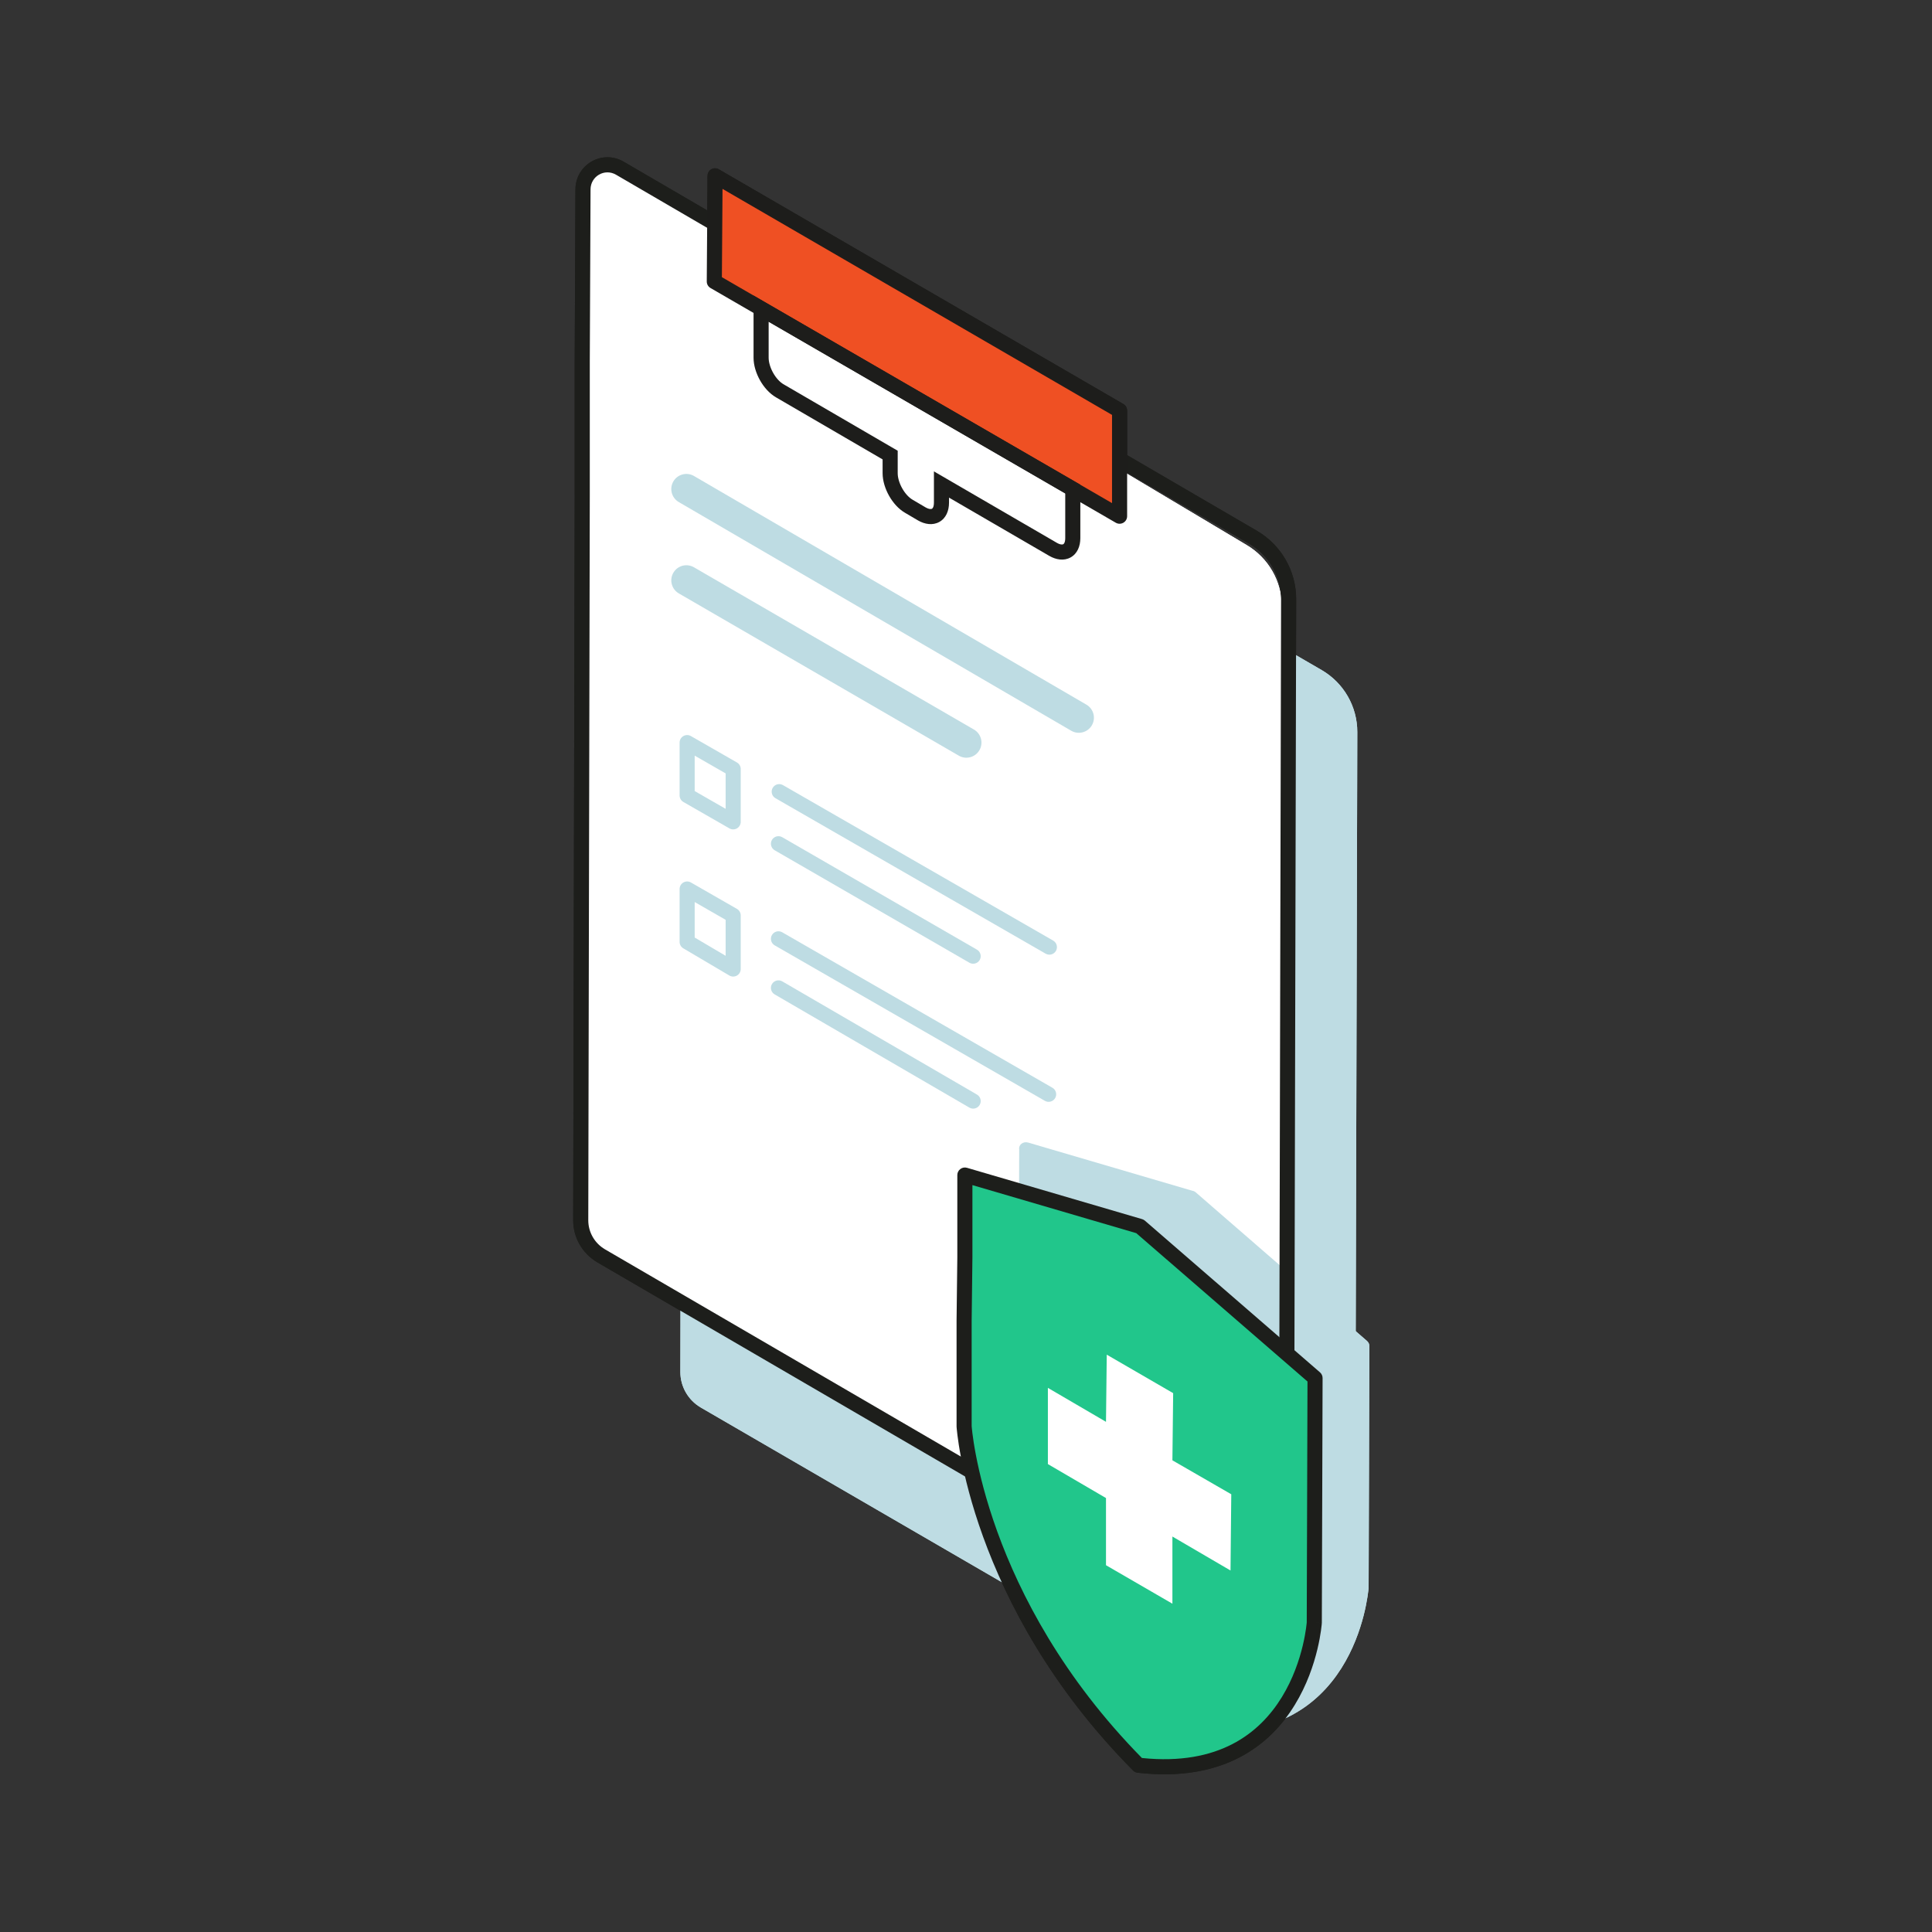 <svg width="256" height="256" viewBox="0 0 256 256" fill="none" xmlns="http://www.w3.org/2000/svg">
<rect x="0" y="0" width="256" height="256" fill="#333333" stroke="none"/>
<path d="M160.75 225.9L92.85 186.5C91.15 185.5 90.15 183.7 90.15 181.8L90.35 85.6V68L90.45 45.3C90.45 42.8 93.15 41.2 95.35 42.5L175.15 88.8C178.05 90.5 179.85 93.6 179.85 97L179.55 210.9C179.65 215 164.35 228 160.75 225.9Z" fill="#BEDCE3"/>
<path d="M161.35 215.4L79.75 166.7C78.05 165.7 77.05 163.9 77.05 162L77.25 65.8V48.2V25.5C77.25 23 79.95 21.4 82.15 22.7L165.15 72.2C168.05 73.9 169.85 77 169.85 80.4L169.55 210.8C169.55 214.9 164.95 217.5 161.35 215.4Z" fill="white"/>
<path d="M90.95 64.8L142.95 95.1" stroke="#BEDCE3" stroke-width="4" stroke-miterlimit="10" stroke-linecap="round" stroke-linejoin="round"/>
<path d="M90.95 76.899L128.05 98.399" stroke="#BEDCE3" stroke-width="4" stroke-miterlimit="10" stroke-linecap="round" stroke-linejoin="round"/>
<path d="M103.25 104.899L139.05 125.499" stroke="#BEDCE3" stroke-width="2" stroke-miterlimit="10" stroke-linecap="round" stroke-linejoin="round"/>
<path d="M103.15 111.8L128.95 126.7" stroke="#BEDCE3" stroke-width="2" stroke-miterlimit="10" stroke-linecap="round" stroke-linejoin="round"/>
<path d="M103.15 130.899L128.95 145.899" stroke="#BEDCE3" stroke-width="2" stroke-miterlimit="10" stroke-linecap="round" stroke-linejoin="round"/>
<path d="M97.15 108.899L91.05 105.399V98.399L97.15 101.899V108.899Z" stroke="#BEDCE3" stroke-width="2" stroke-miterlimit="10" stroke-linecap="round" stroke-linejoin="round"/>
<path d="M103.15 124.399L138.95 144.999" stroke="#BEDCE3" stroke-width="2" stroke-miterlimit="10" stroke-linecap="round" stroke-linejoin="round"/>
<path d="M97.15 128.4L91.05 124.8V117.8L97.15 121.3V128.4Z" stroke="#BEDCE3" stroke-width="2" stroke-miterlimit="10" stroke-linecap="round" stroke-linejoin="round"/>
<path d="M136.55 173.6L151.15 182" stroke="#1D1D1B" stroke-width="2" stroke-miterlimit="10"/>
<path d="M136.25 151.399L158.05 157.799C158.15 157.799 158.35 157.899 158.45 157.999L181.15 177.699C181.35 177.899 181.45 178.099 181.45 178.399L181.35 210.299C181.35 210.299 181.35 210.299 181.35 210.399C181.25 211.399 179.45 231.499 158.45 229.299C158.25 229.299 158.05 229.199 157.85 228.999C136.95 207.799 135.05 185.399 134.95 184.399C134.95 184.399 134.95 184.399 134.95 184.299L135.05 152.299C134.95 151.699 135.55 151.199 136.25 151.399Z" fill="#BEDCE3"/>
<path d="M162.25 214.5L79.65 166.4C77.95 165.4 76.95 163.6 76.95 161.7L77.15 65.5V47.9L77.25 25.1C77.25 22.6 79.95 21 82.15 22.3L166.05 71.2C168.95 72.9 170.75 76 170.75 79.4L170.45 209.8C170.55 214 165.95 216.6 162.25 214.5Z" stroke="#1D1E1B" stroke-width="2" stroke-miterlimit="10"/>
<path d="M148.35 68.4L94.65 37.3L94.75 23.3L148.35 54.4V68.4Z" fill="#EF5023" stroke="#1D1D1B" stroke-width="2" stroke-miterlimit="10" stroke-linecap="round" stroke-linejoin="round"/>
<path d="M100.85 40.899V47.399C100.85 48.999 101.95 50.999 103.35 51.799L117.95 60.299V62.699C117.95 64.299 119.05 66.299 120.45 67.099L122.15 68.099C123.55 68.899 124.75 68.299 124.75 66.599V64.199L139.55 72.799C140.95 73.599 142.15 72.999 142.15 71.299V64.799L100.85 40.899Z" stroke="#1D1D1B" stroke-width="2" stroke-miterlimit="10"/>
<path d="M127.75 174.999V188.999C127.75 188.999 129.25 212.099 150.85 233.899C172.75 236.399 174.15 214.999 174.15 214.999L174.25 182.599L151.05 162.499L127.85 155.699V166.599L127.75 174.999Z" fill="#21C68B" stroke="#1D1E1B" stroke-width="2" stroke-miterlimit="10" stroke-linecap="round" stroke-linejoin="round"/>
<path d="M163.15 198L155.35 193.5L155.45 184.6L146.65 179.5L146.55 188.4L138.85 183.9V194L146.55 198.5V207.4L155.35 212.5V203.6L163.05 208.1L163.15 198Z" fill="white"/>
<path d="M160.75 225.9L92.85 186.5C91.15 185.5 90.15 183.7 90.15 181.8L90.35 85.6V68L90.45 45.3C90.45 42.8 93.15 41.2 95.35 42.5L175.15 88.8C178.05 90.5 179.85 93.6 179.85 97L179.55 210.9C179.65 215 164.35 228 160.75 225.9Z" fill="#BEDCE3"/>
<path d="M161.35 215.399L79.75 166.699C78.05 165.699 77.05 163.899 77.05 161.999L77.25 65.799V48.199V25.499C77.25 22.999 79.95 21.399 82.15 22.699L165.15 72.199C168.05 73.899 169.85 76.999 169.85 80.399L169.55 210.799C169.55 214.899 164.95 217.499 161.35 215.399Z" fill="white"/>
<path fill-rule="evenodd" clip-rule="evenodd" d="M89.222 63.792C89.778 62.838 91.003 62.515 91.957 63.071L143.957 93.371C144.911 93.927 145.234 95.152 144.678 96.106C144.122 97.06 142.897 97.383 141.943 96.827L89.943 66.527C88.989 65.971 88.666 64.747 89.222 63.792Z" fill="#BEDCE3"/>
<path fill-rule="evenodd" clip-rule="evenodd" d="M89.22 75.897C89.773 74.941 90.997 74.615 91.953 75.169L129.053 96.669C130.009 97.223 130.334 98.447 129.78 99.403C129.227 100.358 128.003 100.684 127.047 100.13L89.947 78.63C88.992 78.076 88.666 76.853 89.22 75.897Z" fill="#BEDCE3"/>
<path fill-rule="evenodd" clip-rule="evenodd" d="M102.383 104.401C102.659 103.922 103.27 103.757 103.749 104.033L139.549 124.633C140.028 124.908 140.192 125.52 139.917 125.998C139.641 126.477 139.03 126.642 138.551 126.366L102.751 105.766C102.273 105.491 102.108 104.88 102.383 104.401Z" fill="#BEDCE3"/>
<path fill-rule="evenodd" clip-rule="evenodd" d="M102.284 111.299C102.56 110.821 103.172 110.657 103.65 110.933L129.45 125.833C129.928 126.109 130.092 126.721 129.816 127.199C129.54 127.677 128.928 127.841 128.45 127.565L102.65 112.665C102.172 112.389 102.008 111.777 102.284 111.299Z" fill="#BEDCE3"/>
<path fill-rule="evenodd" clip-rule="evenodd" d="M102.286 130.397C102.563 129.92 103.175 129.757 103.653 130.035L129.453 145.035C129.93 145.313 130.092 145.925 129.815 146.402C129.537 146.88 128.925 147.042 128.447 146.764L102.647 131.764C102.17 131.486 102.008 130.874 102.286 130.397Z" fill="#BEDCE3"/>
<path fill-rule="evenodd" clip-rule="evenodd" d="M90.549 97.534C90.858 97.355 91.239 97.355 91.548 97.532L97.648 101.032C97.959 101.21 98.15 101.541 98.15 101.899V108.899C98.15 109.256 97.96 109.586 97.651 109.765C97.343 109.944 96.962 109.944 96.653 109.767L90.553 106.267C90.242 106.089 90.05 105.758 90.05 105.399V98.399C90.05 98.043 90.24 97.713 90.549 97.534ZM92.05 100.126V104.82L96.15 107.173V102.479L92.05 100.126Z" fill="#BEDCE3"/>
<path fill-rule="evenodd" clip-rule="evenodd" d="M102.283 123.901C102.559 123.422 103.17 123.257 103.649 123.533L139.449 144.133C139.928 144.408 140.092 145.02 139.817 145.498C139.541 145.977 138.93 146.142 138.451 145.866L102.651 125.266C102.173 124.991 102.008 124.38 102.283 123.901Z" fill="#BEDCE3"/>
<path fill-rule="evenodd" clip-rule="evenodd" d="M90.549 116.934C90.858 116.756 91.239 116.755 91.548 116.932L97.648 120.432C97.959 120.611 98.15 120.942 98.15 121.3V128.4C98.15 128.759 97.958 129.09 97.646 129.268C97.334 129.446 96.951 129.443 96.642 129.261L90.542 125.661C90.237 125.481 90.05 125.154 90.05 124.8V117.8C90.05 117.443 90.24 117.113 90.549 116.934ZM92.05 119.526V124.229L96.15 126.648V121.879L92.05 119.526Z" fill="#BEDCE3"/>
<path fill-rule="evenodd" clip-rule="evenodd" d="M150.651 182.866L136.051 174.466L137.049 172.732L151.649 181.132L150.651 182.866Z" fill="#1D1D1B"/>
<path d="M136.25 151.399L158.05 157.799C158.15 157.799 158.35 157.899 158.45 157.999L181.15 177.699C181.35 177.899 181.45 178.099 181.45 178.399L181.35 210.299C181.35 210.299 181.35 210.299 181.35 210.399C181.25 211.399 179.45 231.499 158.45 229.299C158.25 229.299 158.05 229.199 157.85 228.999C136.95 207.799 135.05 185.399 134.95 184.399C134.95 184.399 134.95 184.399 134.95 184.299L135.05 152.299C134.95 151.699 135.55 151.199 136.25 151.399Z" fill="#BEDCE3"/>
<path fill-rule="evenodd" clip-rule="evenodd" d="M81.641 23.16C80.123 22.263 78.25 23.357 78.25 25.099V25.104L78.15 47.9V65.499L78.15 65.502L77.95 161.699C77.951 163.248 78.766 164.719 80.157 165.538L162.744 213.63L162.748 213.632C165.82 215.372 169.531 213.189 169.45 209.823L169.45 209.81L169.75 79.4V79.397C169.749 76.356 168.14 73.584 165.544 72.062L81.647 23.163L81.641 23.16ZM82.656 21.437C79.776 19.738 76.252 21.842 76.25 25.097L76.25 25.099L76.15 47.895L76.15 47.9V65.499L75.95 161.697L75.95 161.699C75.95 163.951 77.135 166.08 79.143 167.261L161.747 215.364L161.757 215.369C166.079 217.822 171.56 214.814 171.45 209.789L171.75 79.402V79.4C171.75 75.642 169.76 72.215 166.556 70.337L166.554 70.335L82.659 21.439L82.656 21.437Z" fill="#1D1E1B"/>
<path d="M148.35 68.4L94.65 37.3L94.75 23.3L148.35 54.4V68.4Z" fill="#EF5023"/>
<path fill-rule="evenodd" clip-rule="evenodd" d="M94.254 22.431C94.564 22.255 94.944 22.256 95.252 22.435L148.852 53.535C149.161 53.714 149.35 54.043 149.35 54.4V68.4C149.35 68.757 149.16 69.088 148.85 69.266C148.54 69.445 148.159 69.444 147.849 69.265L94.149 38.165C93.838 37.985 93.648 37.652 93.65 37.293L93.75 23.293C93.753 22.936 93.945 22.608 94.254 22.431ZM95.738 25.029L95.654 36.726L147.35 66.665V54.976L95.738 25.029Z" fill="#1D1D1B"/>
<path fill-rule="evenodd" clip-rule="evenodd" d="M99.85 39.165L143.15 64.222V71.299C143.15 72.364 142.764 73.362 141.859 73.862C140.969 74.353 139.93 74.168 139.054 73.667L139.048 73.664L125.75 65.937V66.599C125.75 67.664 125.364 68.662 124.459 69.162C123.569 69.653 122.53 69.468 121.654 68.967L121.643 68.961L119.948 67.964C119.053 67.451 118.315 66.598 117.804 65.689C117.291 64.778 116.95 63.71 116.95 62.699V60.874L102.85 52.665C101.954 52.152 101.215 51.299 100.704 50.389C100.191 49.478 99.85 48.41 99.85 47.399V39.165ZM101.85 42.633V47.399C101.85 47.989 102.06 48.721 102.447 49.409C102.834 50.098 103.344 50.644 103.846 50.931L103.853 50.935L118.95 59.724V62.699C118.95 63.289 119.16 64.021 119.547 64.709C119.934 65.398 120.444 65.944 120.946 66.231L120.957 66.237L122.651 67.234C123.172 67.529 123.431 67.445 123.491 67.411C123.536 67.387 123.75 67.234 123.75 66.599V62.461L140.046 71.931C140.047 71.931 140.048 71.932 140.049 71.933C140.571 72.23 140.831 72.145 140.891 72.111C140.936 72.087 141.15 71.934 141.15 71.299V65.376L101.85 42.633Z" fill="#1D1D1B"/>
<path d="M127.75 174.999V188.999C127.75 188.999 129.25 212.099 150.85 233.899C172.75 236.399 174.15 214.999 174.15 214.999L174.25 182.599L151.05 162.499L127.85 155.699V166.599L127.75 174.999Z" fill="#21C68B"/>
<path fill-rule="evenodd" clip-rule="evenodd" d="M127.251 154.899C127.503 154.71 127.829 154.651 128.131 154.74L151.331 161.54C151.469 161.58 151.596 161.649 151.705 161.743L174.905 181.843C175.125 182.034 175.251 182.311 175.25 182.602L175.15 215.002C175.15 215.023 175.149 215.044 175.148 215.065L174.15 214.999C175.148 215.065 175.148 215.065 175.148 215.066L175.148 215.067L175.147 215.072L175.146 215.088L175.142 215.142C175.138 215.188 175.132 215.254 175.124 215.338C175.107 215.507 175.08 215.748 175.037 216.052C174.953 216.66 174.807 217.518 174.561 218.538C174.072 220.572 173.18 223.275 171.565 225.909C169.947 228.549 167.594 231.134 164.188 232.89C160.776 234.648 156.379 235.537 150.737 234.893C150.51 234.867 150.3 234.765 150.14 234.603C139.221 223.583 133.375 212.227 130.26 203.614C128.702 199.309 127.826 195.688 127.34 193.137C127.096 191.861 126.95 190.851 126.864 190.157C126.821 189.81 126.794 189.541 126.776 189.357C126.768 189.265 126.762 189.194 126.758 189.145L126.754 189.088L126.753 189.072L126.752 189.067L126.752 189.065C126.752 189.065 126.752 189.064 127.75 188.999L126.752 189.064C126.751 189.042 126.75 189.021 126.75 188.999V174.987L126.85 166.593V155.699C126.85 155.384 126.998 155.088 127.251 154.899ZM128.75 188.963L128.752 188.988C128.755 189.027 128.76 189.089 128.768 189.171C128.783 189.336 128.809 189.585 128.849 189.912C128.93 190.566 129.069 191.532 129.304 192.762C129.774 195.223 130.623 198.74 132.14 202.934C135.151 211.256 140.79 222.243 151.312 232.944C156.446 233.474 160.327 232.629 163.272 231.112C166.287 229.558 168.39 227.262 169.86 224.864C171.333 222.461 172.159 219.97 172.617 218.07C172.845 217.122 172.979 216.329 173.057 215.776C173.095 215.499 173.119 215.284 173.134 215.14C173.141 215.068 173.146 215.013 173.149 214.979L173.15 214.96L173.249 183.055L150.56 163.398L128.85 157.034V166.611L128.75 175.005V188.963Z" fill="#1D1E1B"/>
<path d="M163.15 197.999L155.35 193.499L155.45 184.599L146.65 179.499L146.55 188.399L138.85 183.899V193.999L146.55 198.499V207.399L155.35 212.499V203.599L163.05 208.099L163.15 197.999Z" fill="white"/>
</svg>
